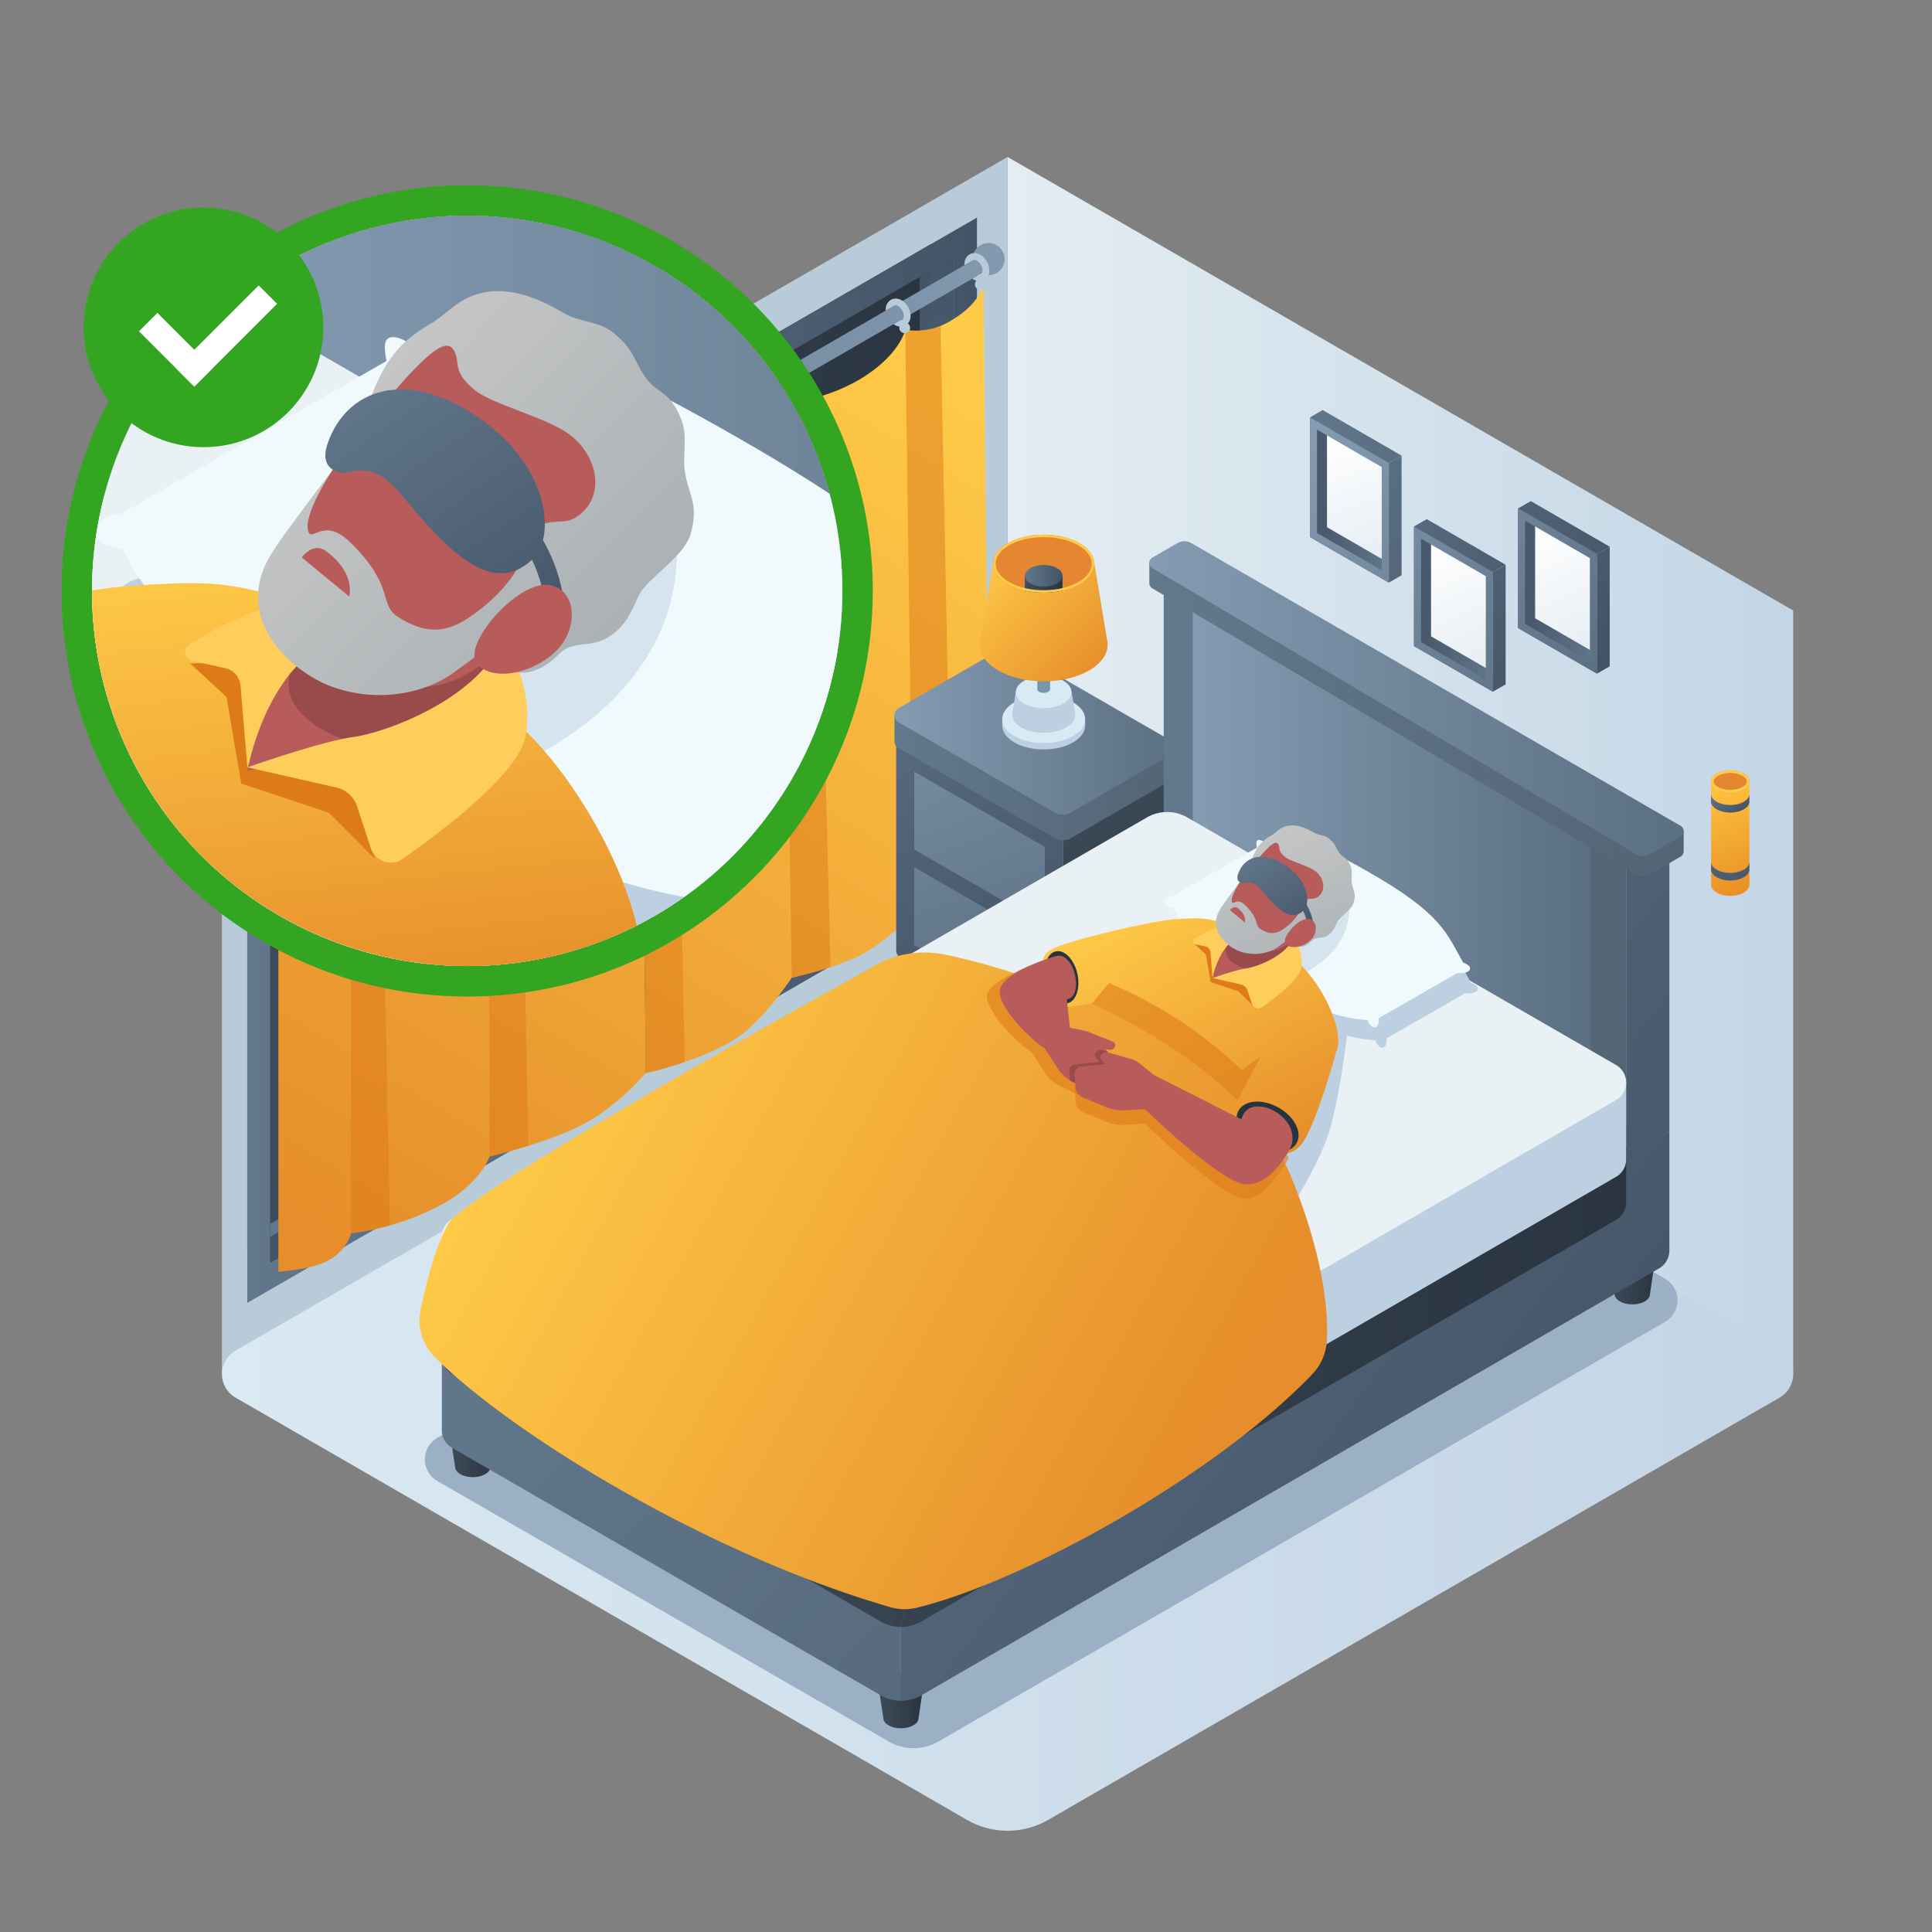 <svg id="Layer_1" data-name="Layer 1" xmlns="http://www.w3.org/2000/svg" xmlns:xlink="http://www.w3.org/1999/xlink" viewBox="0 0 1000 1000">
  <rect x="0" y="0" width="1000" height="1000" fill="#808080" stroke="none"/>
  <defs>
    <style>
      .cls-1 {
        fill: none;
      }

      .cls-2 {
        fill: url(#linear-gradient);
      }

      .cls-3 {
        fill: #b8cbd8;
      }

      .cls-4 {
        fill: url(#linear-gradient-2);
      }

      .cls-5 {
        fill: #9bb0c4;
      }

      .cls-111, .cls-6 {
        fill: #fff;
      }

      .cls-6 {
        opacity: 0.7;
      }

      .cls-7 {
        fill: url(#linear-gradient-3);
      }

      .cls-8 {
        fill: url(#linear-gradient-4);
      }

      .cls-9 {
        fill: url(#linear-gradient-5);
      }

      .cls-10 {
        fill: url(#linear-gradient-6);
      }

      .cls-11 {
        fill: url(#linear-gradient-7);
      }

      .cls-12 {
        fill: url(#linear-gradient-8);
      }

      .cls-13 {
        fill: url(#linear-gradient-9);
      }

      .cls-14 {
        fill: url(#linear-gradient-10);
      }

      .cls-15 {
        fill: url(#linear-gradient-11);
      }

      .cls-16 {
        fill: url(#linear-gradient-12);
      }

      .cls-17, .cls-55, .cls-61 {
        fill: #dd7b19;
      }

      .cls-17, .cls-53 {
        opacity: 0.5;
      }

      .cls-18 {
        fill: url(#linear-gradient-13);
      }

      .cls-19 {
        fill: url(#linear-gradient-14);
      }

      .cls-20 {
        fill: url(#linear-gradient-15);
      }

      .cls-21 {
        fill: url(#linear-gradient-16);
      }

      .cls-22 {
        fill: #2e3e59;
      }

      .cls-23 {
        fill: #4f4f4f;
      }

      .cls-24 {
        fill: url(#linear-gradient-17);
      }

      .cls-25 {
        fill: url(#linear-gradient-18);
      }

      .cls-26 {
        fill: url(#linear-gradient-19);
      }

      .cls-27 {
        fill: url(#linear-gradient-20);
      }

      .cls-28 {
        fill: url(#linear-gradient-21);
      }

      .cls-29 {
        fill: url(#linear-gradient-22);
      }

      .cls-30, .cls-53 {
        fill: #bcd0e2;
      }

      .cls-31 {
        fill: #d7ebf4;
      }

      .cls-32 {
        fill: #7995a8;
      }

      .cls-33 {
        fill: url(#linear-gradient-23);
      }

      .cls-34 {
        fill: #e58630;
      }

      .cls-35 {
        fill: url(#linear-gradient-24);
      }

      .cls-36 {
        fill: url(#linear-gradient-25);
      }

      .cls-37 {
        fill: #ffcb48;
      }

      .cls-38 {
        fill: #34a521;
      }

      .cls-39 {
        fill: #e2e2e2;
      }

      .cls-40 {
        clip-path: url(#clip-path);
      }

      .cls-41 {
        fill: url(#linear-gradient-26);
      }

      .cls-42 {
        fill: url(#linear-gradient-27);
      }

      .cls-43 {
        fill: url(#linear-gradient-28);
      }

      .cls-44 {
        fill: url(#linear-gradient-29);
      }

      .cls-45 {
        fill: url(#linear-gradient-30);
      }

      .cls-46 {
        fill: #541510;
        opacity: 0.3;
      }

      .cls-47 {
        fill: url(#linear-gradient-31);
      }

      .cls-48 {
        fill: #e9f1f4;
      }

      .cls-49 {
        fill: #606060;
      }

      .cls-50 {
        fill: url(#linear-gradient-32);
      }

      .cls-51 {
        fill: url(#linear-gradient-33);
      }

      .cls-52 {
        fill: #f0f9fc;
      }

      .cls-54 {
        fill: url(#linear-gradient-34);
      }

      .cls-56 {
        fill: #aaa;
      }

      .cls-57 {
        fill: #ffcd5c;
      }

      .cls-58 {
        fill: #b75c5a;
      }

      .cls-59 {
        fill: #994a4a;
      }

      .cls-60 {
        fill: url(#linear-gradient-35);
      }

      .cls-61 {
        opacity: 0.6;
      }

      .cls-62 {
        fill: url(#linear-gradient-36);
      }

      .cls-63 {
        fill: #27343d;
      }

      .cls-64 {
        fill: #c6716b;
      }

      .cls-65 {
        fill: url(#linear-gradient-37);
      }

      .cls-66 {
        fill: url(#linear-gradient-38);
      }

      .cls-67 {
        fill: url(#linear-gradient-39);
      }

      .cls-68 {
        fill: url(#linear-gradient-40);
      }

      .cls-69 {
        fill: url(#linear-gradient-41);
      }

      .cls-70 {
        fill: #ffbda3;
      }

      .cls-71 {
        fill: url(#linear-gradient-42);
      }

      .cls-72 {
        fill: url(#linear-gradient-43);
      }

      .cls-73 {
        fill: url(#linear-gradient-44);
      }

      .cls-74 {
        fill: url(#linear-gradient-45);
      }

      .cls-75 {
        fill: url(#linear-gradient-46);
      }

      .cls-76 {
        fill: url(#linear-gradient-47);
      }

      .cls-77 {
        fill: url(#linear-gradient-48);
      }

      .cls-78 {
        fill: url(#linear-gradient-49);
      }

      .cls-79 {
        fill: url(#linear-gradient-50);
      }

      .cls-80 {
        fill: url(#linear-gradient-51);
      }

      .cls-81 {
        fill: url(#linear-gradient-52);
      }

      .cls-82 {
        fill: url(#linear-gradient-53);
      }

      .cls-83 {
        fill: url(#linear-gradient-54);
      }

      .cls-84 {
        fill: url(#linear-gradient-55);
      }

      .cls-85 {
        fill: url(#linear-gradient-56);
      }

      .cls-86 {
        fill: url(#linear-gradient-57);
      }

      .cls-87 {
        fill: url(#linear-gradient-58);
      }

      .cls-88 {
        fill: url(#linear-gradient-59);
      }

      .cls-89 {
        fill: url(#linear-gradient-60);
      }

      .cls-90 {
        fill: url(#linear-gradient-61);
      }

      .cls-91 {
        fill: url(#linear-gradient-62);
      }

      .cls-92 {
        fill: url(#linear-gradient-63);
      }

      .cls-93 {
        fill: url(#linear-gradient-64);
      }

      .cls-94 {
        fill: url(#linear-gradient-65);
      }

      .cls-95 {
        fill: url(#linear-gradient-66);
      }

      .cls-96 {
        fill: url(#linear-gradient-67);
      }

      .cls-97 {
        fill: url(#linear-gradient-68);
      }

      .cls-98 {
        fill: url(#linear-gradient-69);
      }

      .cls-99 {
        fill: #bcbcbc;
      }

      .cls-100 {
        fill: url(#linear-gradient-70);
      }

      .cls-101 {
        fill: url(#linear-gradient-71);
      }

      .cls-102 {
        fill: url(#linear-gradient-72);
      }

      .cls-103 {
        fill: url(#linear-gradient-73);
      }

      .cls-104 {
        fill: url(#linear-gradient-74);
      }

      .cls-105 {
        fill: #ffbea4;
      }

      .cls-106 {
        fill: url(#linear-gradient-75);
      }

      .cls-107 {
        fill: url(#linear-gradient-76);
      }

      .cls-108 {
        fill: url(#linear-gradient-77);
      }

      .cls-109 {
        fill: url(#linear-gradient-78);
      }

      .cls-110 {
        fill: url(#linear-gradient-79);
      }
    </style>
    <linearGradient id="linear-gradient" x1="521.509" y1="396.228" x2="928.156" y2="396.228" gradientUnits="userSpaceOnUse">
      <stop offset="0" stop-color="#e4edf2"/>
      <stop offset="1" stop-color="#c3d6e6"/>
    </linearGradient>
    <linearGradient id="linear-gradient-2" x1="114.879" y1="711.22" x2="928.156" y2="711.22" gradientUnits="userSpaceOnUse">
      <stop offset="0" stop-color="#dae9f2"/>
      <stop offset="0.993" stop-color="#c4d5e6"/>
    </linearGradient>
    <linearGradient id="linear-gradient-3" x1="127.997" y1="390.079" x2="493.868" y2="390.079" gradientUnits="userSpaceOnUse">
      <stop offset="0" stop-color="#3e4c59"/>
      <stop offset="1" stop-color="#293440"/>
    </linearGradient>
    <linearGradient id="linear-gradient-4" x1="188.942" y1="640.246" x2="188.942" y2="280.782" gradientUnits="userSpaceOnUse">
      <stop offset="0" stop-color="#62778c"/>
      <stop offset="1" stop-color="#435466"/>
    </linearGradient>
    <linearGradient id="linear-gradient-5" x1="310.897" y1="569.844" x2="310.897" y2="210.363" xlink:href="#linear-gradient-4"/>
    <linearGradient id="linear-gradient-6" x1="432.887" y1="499.433" x2="432.887" y2="139.912" xlink:href="#linear-gradient-4"/>
    <linearGradient id="linear-gradient-7" x1="139.82" y1="393.489" x2="493.868" y2="393.489" gradientUnits="userSpaceOnUse">
      <stop offset="0" stop-color="#435466"/>
      <stop offset="1" stop-color="#62778c"/>
    </linearGradient>
    <linearGradient id="linear-gradient-8" x1="127.975" y1="393.488" x2="505.708" y2="393.488" xlink:href="#linear-gradient-4"/>
    <linearGradient id="linear-gradient-9" x1="243.993" y1="590.324" x2="243.993" y2="273.936" xlink:href="#linear-gradient-4"/>
    <linearGradient id="linear-gradient-10" x1="365.955" y1="519.913" x2="365.955" y2="203.517" xlink:href="#linear-gradient-4"/>
    <linearGradient id="linear-gradient-11" x1="487.933" y1="449.488" x2="487.933" y2="133.093" xlink:href="#linear-gradient-4"/>
    <linearGradient id="linear-gradient-12" x1="428.982" y1="146.551" x2="138.955" y2="619.423" gradientUnits="userSpaceOnUse">
      <stop offset="0" stop-color="#ffcb48"/>
      <stop offset="1" stop-color="#e68e2b"/>
    </linearGradient>
    <linearGradient id="linear-gradient-13" x1="514.46" y1="198.978" x2="224.432" y2="671.849" xlink:href="#linear-gradient-12"/>
    <linearGradient id="linear-gradient-14" x1="540.671" y1="111.295" x2="109.412" y2="450.817" gradientUnits="userSpaceOnUse">
      <stop offset="0" stop-color="#849bb2"/>
      <stop offset="1" stop-color="#5b6f82"/>
    </linearGradient>
    <linearGradient id="linear-gradient-15" x1="522.013" y1="87.595" x2="90.754" y2="427.117" xlink:href="#linear-gradient-14"/>
    <linearGradient id="linear-gradient-16" x1="502.556" y1="62.881" x2="71.297" y2="402.403" xlink:href="#linear-gradient-14"/>
    <linearGradient id="linear-gradient-17" x1="546.233" y1="417.483" x2="605.13" y2="516.466" xlink:href="#linear-gradient-3"/>
    <linearGradient id="linear-gradient-18" x1="424.486" y1="290.301" x2="548.103" y2="513.35" xlink:href="#linear-gradient-4"/>
    <linearGradient id="linear-gradient-19" x1="457.526" y1="308.281" x2="536.354" y2="516.698" xlink:href="#linear-gradient-14"/>
    <linearGradient id="linear-gradient-20" x1="441.151" y1="314.474" x2="519.979" y2="522.891" xlink:href="#linear-gradient-14"/>
    <linearGradient id="linear-gradient-21" x1="462.975" y1="402.596" x2="608.093" y2="402.596" gradientUnits="userSpaceOnUse">
      <stop offset="0" stop-color="#62788c"/>
      <stop offset="1" stop-color="#526575"/>
    </linearGradient>
    <linearGradient id="linear-gradient-22" x1="462.975" y1="378.597" x2="608.093" y2="378.597" xlink:href="#linear-gradient-14"/>
    <linearGradient id="linear-gradient-23" x1="507.414" y1="287.561" x2="570.79" y2="346.459" xlink:href="#linear-gradient-12"/>
    <linearGradient id="linear-gradient-24" x1="530.47" y1="302.409" x2="549.954" y2="302.409" xlink:href="#linear-gradient-3"/>
    <linearGradient id="linear-gradient-25" x1="530.47" y1="298.031" x2="549.954" y2="298.031" xlink:href="#linear-gradient-4"/>
    <clipPath id="clip-path">
      <path class="cls-1" d="M435.985,305.844A194.175,194.175,0,1,1,364.939,155.682,193.785,193.785,0,0,1,435.985,305.844Z"/>
    </clipPath>
    <linearGradient id="linear-gradient-26" x1="771.081" y1="884.967" x2="850.029" y2="884.967" xlink:href="#linear-gradient-3"/>
    <linearGradient id="linear-gradient-27" x1="-120.905" y1="-312.55" x2="1170.919" y2="678.129" xlink:href="#linear-gradient-4"/>
    <linearGradient id="linear-gradient-28" x1="48.605" y1="201.697" x2="800.586" y2="201.697" xlink:href="#linear-gradient-21"/>
    <linearGradient id="linear-gradient-29" x1="95.84" y1="218.257" x2="742.583" y2="218.257" xlink:href="#linear-gradient-14"/>
    <linearGradient id="linear-gradient-30" x1="-672.578" y1="406.819" x2="619.246" y2="1397.498" xlink:href="#linear-gradient-4"/>
    <linearGradient id="linear-gradient-31" x1="-1156.786" y1="1046.477" x2="857.541" y2="1046.477" xlink:href="#linear-gradient-3"/>
    <linearGradient id="linear-gradient-32" x1="25.184" y1="-21.267" x2="894.199" y2="-21.267" xlink:href="#linear-gradient-21"/>
    <linearGradient id="linear-gradient-33" x1="25.178" y1="-55.194" x2="894.199" y2="-55.194" xlink:href="#linear-gradient-14"/>
    <linearGradient id="linear-gradient-34" x1="-13.955" y1="297.605" x2="13.108" y2="542.711" xlink:href="#linear-gradient-12"/>
    <linearGradient id="linear-gradient-35" x1="-995.428" y1="530.882" x2="114.117" y2="1149.812" xlink:href="#linear-gradient-12"/>
    <linearGradient id="linear-gradient-36" x1="215.476" y1="272.272" x2="242.54" y2="517.378" xlink:href="#linear-gradient-12"/>
    <linearGradient id="linear-gradient-37" x1="-10.429" y1="297.215" x2="16.635" y2="542.322" xlink:href="#linear-gradient-12"/>
    <linearGradient id="linear-gradient-38" x1="200.22" y1="174.79" x2="346.262" y2="313.684" gradientUnits="userSpaceOnUse">
      <stop offset="0" stop-color="#c6c6c6"/>
      <stop offset="1" stop-color="#a9b0b3"/>
    </linearGradient>
    <linearGradient id="linear-gradient-39" x1="135.643" y1="242.691" x2="281.686" y2="381.584" xlink:href="#linear-gradient-38"/>
    <linearGradient id="linear-gradient-40" x1="-7728.78" y1="104.991" x2="-7637.599" y2="252.502" gradientTransform="translate(7904.303 -279.937) rotate(-2.742)" xlink:href="#linear-gradient-4"/>
    <linearGradient id="linear-gradient-41" x1="-7646.094" y1="92.355" x2="-7552.359" y2="243.997" gradientTransform="translate(7832.291 -276.487) rotate(-2.742)" xlink:href="#linear-gradient-4"/>
    <linearGradient id="linear-gradient-42" x1="884.477" y1="403.415" x2="909.261" y2="466.269" gradientUnits="userSpaceOnUse">
      <stop offset="0.008" stop-color="#ffc63f"/>
      <stop offset="1" stop-color="#e68a23"/>
    </linearGradient>
    <linearGradient id="linear-gradient-43" x1="891.685" y1="407.351" x2="900.142" y2="420.577" xlink:href="#linear-gradient-4"/>
    <linearGradient id="linear-gradient-44" x1="875.311" y1="416.904" x2="905.096" y2="463.484" xlink:href="#linear-gradient-4"/>
    <linearGradient id="linear-gradient-45" x1="678.019" y1="258.808" x2="718.848" y2="258.808" xlink:href="#linear-gradient-7"/>
    <linearGradient id="linear-gradient-46" x1="690.787" y1="224.971" x2="715.373" y2="292.063" gradientUnits="userSpaceOnUse">
      <stop offset="0" stop-color="#fff"/>
      <stop offset="0.989" stop-color="#e6edf2"/>
    </linearGradient>
    <linearGradient id="linear-gradient-47" x1="669.743" y1="232.625" x2="815.179" y2="365.351" xlink:href="#linear-gradient-14"/>
    <linearGradient id="linear-gradient-48" x1="670.051" y1="221.931" x2="811.458" y2="348.892" xlink:href="#linear-gradient-4"/>
    <linearGradient id="linear-gradient-49" x1="682.198" y1="208.402" x2="823.605" y2="335.363" xlink:href="#linear-gradient-4"/>
    <linearGradient id="linear-gradient-50" x1="731.882" y1="315.272" x2="772.711" y2="315.272" xlink:href="#linear-gradient-7"/>
    <linearGradient id="linear-gradient-51" x1="741.585" y1="280.455" x2="771.841" y2="348.254" xlink:href="#linear-gradient-46"/>
    <linearGradient id="linear-gradient-52" x1="666.104" y1="236.612" x2="811.54" y2="369.338" xlink:href="#linear-gradient-14"/>
    <linearGradient id="linear-gradient-53" x1="666.022" y1="226.417" x2="807.43" y2="353.379" xlink:href="#linear-gradient-4"/>
    <linearGradient id="linear-gradient-54" x1="678.169" y1="212.888" x2="819.577" y2="339.85" xlink:href="#linear-gradient-4"/>
    <linearGradient id="linear-gradient-55" x1="785.745" y1="305.926" x2="826.574" y2="305.926" xlink:href="#linear-gradient-7"/>
    <linearGradient id="linear-gradient-56" x1="795.448" y1="271.109" x2="825.704" y2="338.908" xlink:href="#linear-gradient-46"/>
    <linearGradient id="linear-gradient-57" x1="695.233" y1="204.694" x2="840.669" y2="337.419" xlink:href="#linear-gradient-14"/>
    <linearGradient id="linear-gradient-58" x1="694.709" y1="194.467" x2="836.117" y2="321.428" xlink:href="#linear-gradient-4"/>
    <linearGradient id="linear-gradient-59" x1="706.856" y1="180.938" x2="848.263" y2="307.899" xlink:href="#linear-gradient-4"/>
    <linearGradient id="linear-gradient-60" x1="832.29" y1="660.913" x2="857.418" y2="660.913" xlink:href="#linear-gradient-3"/>
    <linearGradient id="linear-gradient-61" x1="232.095" y1="750.337" x2="257.222" y2="750.337" xlink:href="#linear-gradient-3"/>
    <linearGradient id="linear-gradient-62" x1="453.731" y1="880.323" x2="478.859" y2="880.323" xlink:href="#linear-gradient-3"/>
    <linearGradient id="linear-gradient-63" x1="548.389" y1="279.768" x2="959.55" y2="595.081" xlink:href="#linear-gradient-4"/>
    <linearGradient id="linear-gradient-64" x1="602.341" y1="443.442" x2="841.681" y2="443.442" xlink:href="#linear-gradient-21"/>
    <linearGradient id="linear-gradient-65" x1="617.375" y1="448.713" x2="823.22" y2="448.713" xlink:href="#linear-gradient-14"/>
    <linearGradient id="linear-gradient-66" x1="372.803" y1="508.728" x2="783.964" y2="824.041" xlink:href="#linear-gradient-4"/>
    <linearGradient id="linear-gradient-67" x1="242.559" y1="640.814" x2="598.182" y2="961.502" xlink:href="#linear-gradient-21"/>
    <linearGradient id="linear-gradient-68" x1="218.69" y1="712.318" x2="859.809" y2="712.318" xlink:href="#linear-gradient-3"/>
    <linearGradient id="linear-gradient-69" x1="218.69" y1="725.918" x2="859.809" y2="725.918" xlink:href="#linear-gradient-3"/>
    <linearGradient id="linear-gradient-70" x1="594.886" y1="372.477" x2="871.476" y2="372.477" xlink:href="#linear-gradient-21"/>
    <linearGradient id="linear-gradient-71" x1="594.885" y1="361.679" x2="871.476" y2="361.679" xlink:href="#linear-gradient-14"/>
    <linearGradient id="linear-gradient-72" x1="555.949" y1="480.903" x2="630.095" y2="618.956" xlink:href="#linear-gradient-12"/>
    <linearGradient id="linear-gradient-73" x1="270.047" y1="548.215" x2="623.192" y2="745.208" xlink:href="#linear-gradient-12"/>
    <linearGradient id="linear-gradient-74" x1="609.321" y1="453.153" x2="680.81" y2="586.259" xlink:href="#linear-gradient-12"/>
    <linearGradient id="linear-gradient-75" x1="575.268" y1="471.442" x2="646.757" y2="604.549" xlink:href="#linear-gradient-12"/>
    <linearGradient id="linear-gradient-76" x1="664.424" y1="426.557" x2="695.063" y2="504.855" xlink:href="#linear-gradient-38"/>
    <linearGradient id="linear-gradient-77" x1="636.588" y1="437.449" x2="667.227" y2="515.747" xlink:href="#linear-gradient-38"/>
    <linearGradient id="linear-gradient-78" x1="-7283.344" y1="373.109" x2="-7254.323" y2="420.059" gradientTransform="translate(7904.303 -279.937) rotate(-2.742)" xlink:href="#linear-gradient-4"/>
    <linearGradient id="linear-gradient-79" x1="-7207.878" y1="369.088" x2="-7178.044" y2="417.352" gradientTransform="translate(7832.291 -276.487) rotate(-2.742)" xlink:href="#linear-gradient-4"/>
  </defs>
  <g>
    <g>
      <polygon class="cls-2" points="521.509 81.236 928.156 316.004 928.156 711.22 521.509 476.43 521.509 81.236"/>
      <polygon class="cls-3" points="521.525 81.236 114.879 316.004 114.879 711.22 521.525 476.43 521.525 81.236"/>
    </g>
    <path class="cls-4" d="M121.896,723.386l378.581,218.564a42.101,42.101,0,0,0,42.101-.001l378.561-218.567a14.034,14.034,0,0,0,0-24.307L542.561,480.491a42.101,42.101,0,0,0-42.104.001l-378.562,218.587A14.034,14.034,0,0,0,121.896,723.386Z"/>
    <path class="cls-5" d="M226.381,766.568,459.936,901.383a25.843,25.843,0,0,0,25.846-.002l376.022-217.163a12.922,12.922,0,0,0-.001-22.38L628.331,527.042a25.843,25.843,0,0,0-25.845-.001l-376.106,217.145A12.922,12.922,0,0,0,226.381,766.568Z"/>
  </g>
  <g>
    <g>
      <g>
        <g>
          <path class="cls-6" d="M127.975,674.405,502.154,458.383a7.108,7.108,0,0,0,3.554-6.156V112.571L127.975,330.666Z"/>
          <path class="cls-7" d="M493.868,449.486,139.82,653.893l-11.822-6.823V330.685L482.045,126.266l11.822,6.823Z"/>
          <polygon class="cls-8" points="238.064 280.782 238.064 583.528 139.82 640.246 139.821 633.398 232.141 580.112 232.141 284.202 238.064 280.782"/>
          <polygon class="cls-9" points="360.027 210.363 360.008 513.124 261.767 569.844 261.767 562.996 354.085 509.712 354.085 213.774 360.027 210.363"/>
          <polygon class="cls-10" points="482.045 139.912 482.005 442.698 383.73 499.433 383.73 492.586 476.047 439.302 476.047 143.375 482.045 139.912"/>
          <polygon class="cls-11" points="493.868 133.09 493.862 449.492 139.821 653.888 139.82 640.246 482.045 442.675 482.045 139.912 493.868 133.09"/>
          <path class="cls-12" d="M127.975,330.666v343.739L502.154,458.383a7.108,7.108,0,0,0,3.554-6.156V112.571ZM371.883,203.517V519.913l-110.116,63.573v-316.389Zm-232.063,133.988,110.1-63.57V590.324L139.821,653.888Zm354.041,111.986-110.132,63.582V196.678l110.132-63.588Z"/>
        </g>
        <polygon class="cls-13" points="249.921 590.324 238.064 583.528 238.064 280.782 249.921 273.936 249.921 590.324"/>
        <polygon class="cls-14" points="371.883 519.913 360.027 513.117 360.027 210.363 371.883 203.517 371.883 519.913"/>
      </g>
      <polygon class="cls-15" points="493.862 449.488 482.005 442.698 482.045 139.912 493.862 133.093 493.862 449.488"/>
    </g>
    <g>
      <path class="cls-16" d="M331.331,249.513l2.94,305.792s-13.496,16.334-31.561,26.15-49.342,17.194-49.342,17.194-4.554,14.569-27.246,26.139a136.775,136.775,0,0,1-44.439,13.573s-1.851,8.736-11.921,14.121c-8.35,4.438-20.1,5.09-25.679,5.844V356.728s10.757,2.012,25.268-5.598,12.331-14.109,12.331-14.109,27.145-3.187,43.431-12.765,27.713-28.497,27.713-28.497a158.188,158.188,0,0,0,43.613-12.821C318.05,272.713,326.121,254.408,331.331,249.513Z"/>
      <path class="cls-17" d="M195.831,334.553c-8.099,1.757-14.148,2.468-14.148,2.468a4.666,4.666,0,0,1,0,2.066V638.362a122.988,122.988,0,0,0,20.095-4.107Z"/>
      <path class="cls-17" d="M253.482,598.622c.068-.016.164-.039.292-.07l.01-.002c.124-.03.28-.068.457-.111l.11-.027c.167-.041.349-.086.555-.137l.119-.03c.224-.056.466-.117.731-.184l.088-.022q.425-.108.914-.233l.092-.024c.317-.081.655-.169,1.009-.261l.185-.048q.539-.141,1.131-.298l.13-.034q.65-.173,1.356-.363l.031-.008c3.474-.938,7.928-2.199,12.789-3.72L267.486,292.954a139.274,139.274,0,0,1-14.66,2.806h-0l.541,302.89.102-.024Z"/>
      <path class="cls-18" d="M508.994,147.984l2.954,301.504c0,3.759-5.001,9.47-15.527,14.845a84.12,84.12,0,0,1-23.69,7.796s-10.573,12.807-25.466,21.204c-13.399,7.556-37.461,12.736-37.461,12.736s-15.483,23.527-30.609,32.604-39.346,15.877-44.925,16.632l-2.94-305.792s27.736-3.787,42.966-12.67c15.359-8.958,31.029-27.835,31.029-27.835s21.916-1.502,41.268-13.632,21.946-24.662,21.946-24.662a34.031,34.031,0,0,0,22.698-4.19C502.991,159.806,506.779,153.387,508.994,147.984Z"/>
      <path class="cls-17" d="M348.271,246.232c-9.385,2.248-16.94,3.282-16.94,3.282l2.94,305.792c2.921-.395,10.953-2.449,20.112-5.617Z"/>
      <path class="cls-17" d="M422.281,205.817a95.395,95.395,0,0,1-16.955,3.192l4.479,297.061s9.621-2.073,20.083-5.506Z"/>
      <path class="cls-17" d="M486.825,168.737a36.123,36.123,0,0,1-18.284,1.977L472.731,472.129a84.269,84.269,0,0,0,20.102-6.094Z"/>
    </g>
    <g>
      <g>
        <circle class="cls-19" cx="511.686" cy="134.115" r="8.309"/>
        <path class="cls-20" d="M510.65,139.986,145.016,351.13l-4.048-7.012L506.616,132.967l.002.003a2.039,2.039,0,0,1,2.012.214,6.329,6.329,0,0,1,2.872,4.954A1.986,1.986,0,0,1,510.65,139.986Z"/>
        <path class="cls-3" d="M512.046,139.184a9.877,9.877,0,0,0-1.298-3.859,9.537,9.537,0,0,0-2.807-3.123,6.336,6.336,0,0,0-3.579-1.193,5.139,5.139,0,0,0-2.509.649,5.674,5.674,0,0,0-2.596,5.561l4.35-2.509a1.385,1.385,0,0,1,.755-.193c1.087,0,2.438.982,3.35,2.561.965,1.666,1.105,3.438.439,4.35a1.384,1.384,0,0,1-.439.403,1.214,1.214,0,0,1-.544.158l-3.877,2.245a6.193,6.193,0,0,0,3.666,1.298,4.922,4.922,0,0,0,2.508-.667,5.464,5.464,0,0,0,2.614-4.929C512.081,139.693,512.064,139.43,512.046,139.184Z"/>
        <path class="cls-3" d="M471.281,162.732a9.877,9.877,0,0,0-1.298-3.859,9.537,9.537,0,0,0-2.807-3.123,6.336,6.336,0,0,0-3.579-1.193,5.139,5.139,0,0,0-2.509.649,5.674,5.674,0,0,0-2.596,5.561l4.35-2.509a1.385,1.385,0,0,1,.755-.193c1.087,0,2.438.982,3.35,2.561.965,1.666,1.105,3.438.439,4.35a1.384,1.384,0,0,1-.439.403,1.214,1.214,0,0,1-.544.158l-3.877,2.245a6.193,6.193,0,0,0,3.666,1.298,4.922,4.922,0,0,0,2.508-.667,5.464,5.464,0,0,0,2.614-4.929C471.316,163.241,471.298,162.978,471.281,162.732Z"/>
      </g>
      <circle class="cls-3" cx="507.416" cy="147.172" r="2.799"/>
      <circle class="cls-3" cx="468.269" cy="169.65" r="2.799"/>
      <path class="cls-3" d="M409.116,198.614a9.878,9.878,0,0,0-1.298-3.859,9.537,9.537,0,0,0-2.807-3.123,6.336,6.336,0,0,0-3.579-1.193,5.14,5.14,0,0,0-2.509.649,5.674,5.674,0,0,0-2.596,5.561l4.35-2.509a1.385,1.385,0,0,1,.755-.193c1.087,0,2.438.982,3.35,2.561.965,1.666,1.105,3.438.439,4.35a1.384,1.384,0,0,1-.439.403,1.214,1.214,0,0,1-.544.158l-3.877,2.245a6.193,6.193,0,0,0,3.666,1.298,4.922,4.922,0,0,0,2.508-.667,5.464,5.464,0,0,0,2.614-4.929C409.151,199.123,409.133,198.86,409.116,198.614Z"/>
      <circle class="cls-3" cx="405.528" cy="206.674" r="2.799"/>
      <path class="cls-3" d="M338.087,239.635a9.877,9.877,0,0,0-1.298-3.859,9.537,9.537,0,0,0-2.807-3.123,6.336,6.336,0,0,0-3.579-1.193,5.139,5.139,0,0,0-2.509.649,5.674,5.674,0,0,0-2.596,5.561l4.35-2.509a1.385,1.385,0,0,1,.755-.193c1.087,0,2.438.982,3.35,2.561.965,1.666,1.105,3.438.439,4.35a1.384,1.384,0,0,1-.439.403,1.214,1.214,0,0,1-.544.158l-3.877,2.245a6.193,6.193,0,0,0,3.666,1.298,4.922,4.922,0,0,0,2.508-.667,5.464,5.464,0,0,0,2.614-4.929C338.122,240.144,338.105,239.881,338.087,239.635Z"/>
      <circle class="cls-3" cx="333.491" cy="247.861" r="2.799"/>
      <path class="cls-3" d="M332.136,243.057a9.877,9.877,0,0,0-1.298-3.859,9.537,9.537,0,0,0-2.807-3.123,6.336,6.336,0,0,0-3.579-1.193,5.139,5.139,0,0,0-2.509.649,5.674,5.674,0,0,0-2.596,5.561l4.35-2.509a1.385,1.385,0,0,1,.755-.193c1.087,0,2.438.982,3.35,2.561.965,1.666,1.105,3.438.439,4.35a1.384,1.384,0,0,1-.439.403,1.214,1.214,0,0,1-.544.158l-3.877,2.245a6.193,6.193,0,0,0,3.666,1.298,4.922,4.922,0,0,0,2.508-.667,5.464,5.464,0,0,0,2.614-4.929C332.171,243.566,332.153,243.303,332.136,243.057Z"/>
      <circle class="cls-3" cx="330.006" cy="249.941" r="2.799"/>
      <path class="cls-3" d="M256.959,286.485a9.877,9.877,0,0,0-1.298-3.859,9.537,9.537,0,0,0-2.807-3.123,6.336,6.336,0,0,0-3.579-1.193,5.14,5.14,0,0,0-2.509.649,5.674,5.674,0,0,0-2.596,5.561l4.35-2.509a1.385,1.385,0,0,1,.755-.193c1.087,0,2.438.982,3.35,2.561.965,1.666,1.105,3.438.439,4.35a1.384,1.384,0,0,1-.439.403,1.214,1.214,0,0,1-.544.158l-3.877,2.245a6.193,6.193,0,0,0,3.666,1.298,4.922,4.922,0,0,0,2.508-.667,5.464,5.464,0,0,0,2.614-4.929C256.994,286.994,256.977,286.731,256.959,286.485Z"/>
      <circle class="cls-3" cx="253.371" cy="294.544" r="2.799"/>
      <path class="cls-3" d="M185.37,327.875a9.877,9.877,0,0,0-1.298-3.859,9.537,9.537,0,0,0-2.807-3.123,6.336,6.336,0,0,0-3.579-1.193,5.139,5.139,0,0,0-2.509.649,5.674,5.674,0,0,0-2.596,5.561l4.35-2.509a1.385,1.385,0,0,1,.755-.193c1.087,0,2.438.982,3.35,2.561.965,1.666,1.105,3.438.439,4.35a1.385,1.385,0,0,1-.439.403,1.214,1.214,0,0,1-.544.158l-3.877,2.245a6.193,6.193,0,0,0,3.666,1.298,4.922,4.922,0,0,0,2.508-.667,5.464,5.464,0,0,0,2.614-4.929C185.405,328.384,185.387,328.121,185.37,327.875Z"/>
      <circle class="cls-3" cx="181.782" cy="335.935" r="2.799"/>
      <path class="cls-3" d="M149.475,348.531a9.878,9.878,0,0,0-1.298-3.859,9.537,9.537,0,0,0-2.807-3.123,6.336,6.336,0,0,0-3.579-1.193,5.139,5.139,0,0,0-2.509.649,5.674,5.674,0,0,0-2.596,5.561l4.35-2.509a1.385,1.385,0,0,1,.755-.193c1.087,0,2.438.982,3.35,2.561.965,1.666,1.105,3.438.439,4.35a1.384,1.384,0,0,1-.439.403,1.214,1.214,0,0,1-.544.158l-3.877,2.245a6.193,6.193,0,0,0,3.666,1.298,4.922,4.922,0,0,0,2.508-.667,5.464,5.464,0,0,0,2.614-4.929C149.511,349.04,149.493,348.777,149.475,348.531Z"/>
      <circle class="cls-3" cx="145.887" cy="356.59" r="2.799"/>
    </g>
    <circle class="cls-21" cx="138.013" cy="349.879" r="8.309"/>
  </g>
  <g>
    <g>
      <path class="cls-22" d="M541.213,529.417l2.279,16.95c0,2.092,2.951,3.788,6.592,3.788s6.592-1.696,6.592-3.788l2.288-16.95Z"/>
      <path class="cls-23" d="M587.589,502.669l2.279,16.95c0,2.092,2.951,3.788,6.592,3.788s6.592-1.696,6.592-3.788l2.288-16.95Z"/>
      <path class="cls-22" d="M466.414,485.922l2.279,16.95c0,2.092,2.951,3.788,6.592,3.788s6.592-1.696,6.592-3.788l2.288-16.95Z"/>
      <path class="cls-24" d="M607.189,401.018V508.747a4.149,4.149,0,0,1-2.072,3.608l-50.869,29.411a8.298,8.298,0,0,1-4.161,1.105V385.214Z"/>
      <path class="cls-25" d="M550.088,385.214V542.871a8.299,8.299,0,0,1-4.161-1.105l-79.966-46.158A4.13,4.13,0,0,1,463.873,492V384.271Z"/>
      <polygon class="cls-26" points="473.2 399.36 473.2 439.712 540.761 478.712 540.761 438.36 473.2 399.36"/>
      <polygon class="cls-27" points="473.2 448.84 473.2 489.207 540.761 528.207 540.761 487.839 473.2 448.84"/>
      <path class="cls-28" d="M462.975,370.223v13.335a4.162,4.162,0,0,0,2.099,3.637l80.812,46.645a8.403,8.403,0,0,0,8.411,0l51.698-29.898a4.162,4.162,0,0,0,2.099-3.637v-13.335Z"/>
      <path class="cls-29" d="M605.994,383.333l-80.812-46.645a8.403,8.403,0,0,0-8.411,0L465.074,366.586a4.201,4.201,0,0,0,0,7.274l80.812,46.645a8.403,8.403,0,0,0,8.411,0l51.698-29.898A4.201,4.201,0,0,0,605.994,383.333Z"/>
    </g>
    <g>
      <g>
        <g>
          <path class="cls-30" d="M561.079,372.685c-2.236-5.456-10.719-9.522-20.868-9.522s-18.631,4.065-20.868,9.522h-.595v2.851c0,6.833,9.609,12.372,21.463,12.372s21.463-5.539,21.463-12.372V372.685Z"/>
          <ellipse class="cls-31" cx="540.212" cy="372.265" rx="21.463" ry="12.372"/>
          <path class="cls-30" d="M556.459,369.089h.012l-.025-.15-.004-.024-1.818-10.868h-28.824l-1.806,10.822c-.008.042-.014.085-.021.128l-.015.093h.007a5.514,5.514,0,0,0-.07.799c0,5.195,7.306,9.405,16.317,9.405s16.317-4.211,16.317-9.405A5.513,5.513,0,0,0,556.459,369.089Z"/>
          <ellipse class="cls-31" cx="540.212" cy="358.257" rx="14.412" ry="8.308"/>
        </g>
        <path class="cls-32" d="M536.905,334.962v21.763c0,1.053,1.481,1.906,3.307,1.906s3.307-.853,3.307-1.906V334.962Z"/>
      </g>
      <g>
        <path class="cls-33" d="M573.231,332.221h.002l-.005-.027a11.403,11.403,0,0,0-.306-1.561L566.255,290.478H514.163l-6.667,40.177a11.397,11.397,0,0,0-.294,1.501l-.013.065h.004a11.142,11.142,0,0,0-.098,1.396c0,10.512,14.827,19.033,33.117,19.033,18.29,0,33.117-8.521,33.117-19.033A11.112,11.112,0,0,0,573.231,332.221Z"/>
        <ellipse class="cls-34" cx="540.212" cy="291.762" rx="26.144" ry="15.025"/>
        <path class="cls-35" d="M530.47,305.697a44.103,44.103,0,0,0,19.484,0v-7.666H530.47Z"/>
        <ellipse class="cls-36" cx="540.212" cy="298.031" rx="9.742" ry="5.616"/>
        <path class="cls-37" d="M540.212,278.025c13.705,0,24.855,6.162,24.855,13.736s-11.15,13.737-24.855,13.737-24.855-6.162-24.855-13.737,11.15-13.736,24.855-13.736m0-1.289c-14.439,0-26.144,6.727-26.144,15.025,0,8.298,11.705,15.025,26.144,15.025s26.144-6.727,26.144-15.025c0-8.298-11.705-15.025-26.144-15.025Z"/>
      </g>
    </g>
  </g>
  <g>
    <path class="cls-38" d="M241.792,113.44a191.749,191.749,0,1,1-74.887,15.113,191.184,191.184,0,0,1,74.887-15.113m0-17.542c-115.951,0-209.947,93.997-209.947,209.948S125.841,515.793,241.792,515.793c115.951,0,209.948-93.997,209.948-209.948S357.743,95.898,241.792,95.898Z"/>
    <circle class="cls-39" cx="241.792" cy="305.846" r="194.193"/>
    <path class="cls-39" d="M435.985,305.844A194.175,194.175,0,1,1,364.939,155.682,193.785,193.785,0,0,1,435.985,305.844Z"/>
  </g>
  <g class="cls-40">
    <g>
      <g>
        <g>
          <path class="cls-41" d="M771.081,840.222l10.876,72.758c0,9.241,12.85,16.732,28.701,16.732s28.701-7.491,28.701-16.732l10.67-72.758Z"/>
          <polygon class="cls-42" points="870.926 648.261 870.926 163.289 800.586 204.031 800.586 678.907 870.926 648.261"/>
          <g>
            <polygon class="cls-43" points="48.605 -240.479 48.605 253.564 800.586 643.874 800.586 204.031 48.605 -240.479"/>
            <polygon class="cls-44" points="95.84 -212.419 95.84 428.118 742.583 648.933 742.583 169.884 95.84 -212.419"/>
            <path class="cls-45" d="M870.926,648.261l-.009,192.53c0,11.523-4.791,23.469-16.366,30.177l-1200.244,694.551a65.874,65.874,0,0,1-33.145,8.812V1089.206Z"/>
            <g>
              <path class="cls-46" d="M800.586,589.635V713.434l-.033-.033a32.54,32.54,0,0,1-16.342,29.889l-1129.913,653.16a65.543,65.543,0,0,1-33.145,8.812l173.061-730.168Z"/>
              <path class="cls-47" d="M800.586,638.663V762.462l-.033-.033a32.54,32.54,0,0,1-16.342,29.889l-1129.913,653.16a65.543,65.543,0,0,1-33.145,8.812l173.061-730.168Z"/>
              <path class="cls-30" d="M800.586,568.623V692.422l-.033-.033a32.54,32.54,0,0,1-16.342,29.889l-1129.913,653.16a65.543,65.543,0,0,1-33.145,8.812l.319-160.763Z"/>
              <path class="cls-48" d="M-1108.891,847.867l697.416,402.635a65.763,65.763,0,0,0,65.77-.005L784.206,597.336c21.917-12.658,21.916-44.293-.002-56.949L87,137.801a65.763,65.763,0,0,0-65.766-.002L-1108.892,790.914C-1130.813,803.57-1130.813,835.211-1108.891,847.867Z"/>
              <path class="cls-30" d="M347.618,484.415s-9.379,85.834-26.205,151.613-75.37,151.082-75.37,151.082L164.185,620.192,271.37,448.317Z"/>
            </g>
            <polygon class="cls-49" points="110.376 -276.19 870.926 163.289 800.586 204.031 48.605 -240.479 110.376 -276.19"/>
            <path class="cls-50" d="M894.199,160.016,25.184-276.318v32.875l.008-.003a9.763,9.763,0,0,0,4.831,8.642L818.092,231.038a19.729,19.729,0,0,0,19.928.088l51.259-29.69a9.732,9.732,0,0,0,4.85-9.102l.07.038Z"/>
            <path class="cls-51" d="M93.761-308.203,889.27,151.478a9.864,9.864,0,0,1,.009,17.077l-51.259,29.69a19.729,19.729,0,0,1-19.928-.088L30.023-267.686a9.864,9.864,0,0,1,.082-17.032l40.619-23.483A23.017,23.017,0,0,1,93.761-308.203Z"/>
          </g>
        </g>
        <path class="cls-30" d="M75.625,298.744c.701-.757,137.079-78.977,137.079-78.977-.71-4.735-1.838-10.337,1.208-11.921,3.458-1.797,10.535,1.689,14.254,6.018,47.314-9.99,69.067-9.819,163.186,43.692,121.98,69.351,129.386,100.401,156.692,148.838,8.49,4.032,13.016,6.757,11.076,11.838-1.796,4.703-13.614,7.136-19.587,5.059l-128.699,73.899c1.226,5.439-.847,12.72-4.272,14.434-4.502,2.253-10.94-2.417-13.819-11.478l-.003-.007c-56.107-2.325-132.504-36.487-183.216-68.466-42.143-26.576-113.881-69.293-133.203-114.868-7.448-.017-14.709-3.74-14.991-8.454C61.043,303.555,68.042,299.546,75.625,298.744Z"/>
        <path class="cls-52" d="M62.909,265.869c.701-.757,137.079-78.977,137.079-78.977-.71-4.735-1.838-10.337,1.208-11.921,3.458-1.797,10.535,1.689,14.254,6.018,47.314-9.99,69.067-9.819,163.186,43.692,121.98,69.351,129.386,100.401,156.692,148.838,8.49,4.032,13.016,6.757,11.076,11.838-1.796,4.703-13.614,7.136-19.587,5.059l-128.699,73.899c1.226,5.439-.847,12.72-4.272,14.434-4.502,2.253-10.94-2.417-13.819-11.478l-.003-.007c-56.107-2.325-132.504-36.487-183.216-68.466C154.665,372.222,82.927,329.505,63.605,283.93c-7.448-.017-14.709-3.74-14.991-8.454C48.327,270.68,55.327,266.672,62.909,265.869Z"/>
        <path class="cls-53" d="M278.753,390.259c39.057-20.921,73.198-57.185,71.561-108.011L269.069,293.372l-16.643,86.024Z"/>
        <path class="cls-54" d="M259.014,367.415C192.347,320.62,100.166,263.834,15.224,347.11L-76.3,445.423-276.306,512.426c-116.79,72.029,107.528,193.531,211.674,190.126l138.177-79.953,256.479-106.69C343.196,479.31,298.805,395.344,259.014,367.415Z"/>
        <polygon class="cls-55" points="98.449 343.418 117.247 360.75 124.868 405.538 170.191 420.646 193.755 444.209 193.755 402.731 134.627 342.433 98.449 343.418"/>
        <path class="cls-56" d="M231.674,508.182l-55.996,40.356C111.984,489.011,47.984,445.005-40.307,407.026l-31.175,32.248L-265.283,506.664c-127.813,77.791,96.505,199.291,200.652,195.886l138.177-79.953,108.481-32.447,21.277,9.056Z"/>
        <g>
          <path class="cls-57" d="M128.054,397.158l-3.592-42.595a10.149,10.149,0,0,0-8.082-8.787l-16.333-3.539c-4.388-.951-5.739-6.385-2.14-8.616,25.349-15.721,55.779-28.675,81.007-20.341l32.974,8.911-55.899,24.06Z"/>
          <path class="cls-58" d="M128.054,398.953l46.362-8.483s86.175,16.461,89.781-3.933c3.554-20.105-17.236-45.664-52.461-56.156C143.296,309.997,128.054,398.953,128.054,398.953Z"/>
          <path class="cls-59" d="M149.963,348.947c-9.345,37.971,88.252,52.73,93.906,31.692l28.397-81.414-68.424-8.425Z"/>
          <path class="cls-57" d="M128.054,397.158,173.873,407.559a14.932,14.932,0,0,1,10.904,9.684l7.178,21.876c2.175,6.628,10.552,9.559,16.156,5.635,20.081-14.06,59.365-43.638,63.618-62.603,5.74-25.602-10.875-52.159-10.875-52.159-13.54,32.395-62.207,49.426-78.056,51.494S128.054,397.158,128.054,397.158Z"/>
        </g>
        <path class="cls-60" d="M-440.66,389.778l15.634-9.199A166.637,166.637,0,0,1-306.274,361.008c216.56,45.5,489.602,182.525,562.912,363.113,53.641,132.137,59.445,219.968,57.239,264.254a85.889,85.889,0,0,1-24.013,55.212c-159.907,166.54-469.844,337.165-642.58,379.356a83.886,83.886,0,0,1-43.276-.858c-295.503-85.734-611.458-278.586-740.227-405.836a85.433,85.433,0,0,1-23.547-78.422c8.899-42.245,24.577-104.828,45.097-139.319C-1081.754,743.18-440.66,389.778-440.66,389.778Z"/>
        <path class="cls-61" d="M-82.735,616.907l37.798,15.61c7.198,2.972,17.46,5.558,25.313,5.394l37.366-2.302c37.35,35.608,129.124,119.863,163.767,122.338,23.826,1.702,50.74-33.376,70.4-65.866-13.527-30.823-33.247-60.248-57.66-88.007a37.772,37.772,0,0,0-4.097,8.634l-15.556,39.396L32.277,580.059,13.333,564.518A48.166,48.166,0,0,0-7.558,553.309l-35.063-10.059a9.445,9.445,0,0,0-11.277,6.287c-1.399,4.368,4.054,10.63,8.115,12.764l-38.198,4.113a11.639,11.639,0,0,0-12.247,12.339l1.302,21.094A19.776,19.776,0,0,0-82.735,616.907Z"/>
        <path class="cls-62" d="M331.05,512.185S299.474,628.728,275.548,665.27C238.657,721.612,142.913,645.493,166.129,602.609l52.182-99C248.538,448.317,342.394,457.413,331.05,512.185Z"/>
        <ellipse class="cls-63" cx="217.481" cy="640.896" rx="35.952" ry="54.095" transform="translate(-448.114 518.306) rotate(-60.82)"/>
        <path class="cls-64" d="M255.902,672.451s-30.431,65.087-74.392,61.947S1.574,596.414,1.574,596.414l24.394-43.097,148.629,75.239,2.627-5.997C193.256,585.733,272.06,623.581,255.902,672.451Z"/>
        <path class="cls-65" d="M137.535,307.091c-23.231-6.004-34.695-6.263-71.395-3.758s-168.805,33.343-198.354,48.057c-47.656,23.73,25.051,94.943,25.051,94.943l39.907-6.301C13.626,332.484,93.557,305.809,137.535,307.091Z"/>
        <path class="cls-64" d="M13.333,540.97A48.167,48.167,0,0,0-7.558,529.76l-35.063-10.059a9.446,9.446,0,0,0-11.277,6.286v0c-1.399,4.369,4.055,10.631,8.116,12.764l10.009-1.078-48.206,5.192a11.639,11.639,0,0,0-12.247,12.339l1.302,21.095a19.776,19.776,0,0,0,12.19,17.061l37.798,15.609c7.198,2.972,17.46,5.558,25.313,5.394l45.949-2.831,17.269-45.738Z"/>
        <g>
          <path class="cls-58" d="M167.779,341.012c36.442,18.762,64.104,22.143,90.09-5.094l56.085-58.978c23.29-23.16,20.912-65.765-8.275-90.406-25.508-21.536-62.881-29.45-93.503,5.562,0,0-26.587,29.135-45.876,60.123S134.661,323.961,167.779,341.012Z"/>
          <path class="cls-66" d="M236.222,184.661c1.122,3.959-.937,8.926,9.88,17.5,9.146,7.25,36.652,13.889,48.575,22.675C308.644,235.127,313.042,254.363,301.524,265.105c-8.005,7.466-12.228,3.181-21.006,6.335-6.067,2.18-9.185,14.714-9.185,14.714l-8.363,23.311-9.26,30.21s14.722,19.913,35.702-1.199c7.261-7.306,15.937-2.923,25.024-8.415,12.797-7.733,13.431-19.181,18.675-25.635,6.238-7.676,21.519-17.626,24.441-28.355,4.018-14.751-.396-18.291-2.795-30.343-1.993-10.01,1.654-18.896-2.128-28.572-6.09-15.579-12.619-13.016-18.829-22.223-6.228-9.233-5.406-13.924-16.626-22.906-7.228-5.786-17.359-5.341-24.884-9.731-9.179-5.355-25.309-14.074-41.495-10.98-13.511,2.583-18.628,10.84-28.092,16.364s-18.513,12.154-26.135,27.271c-7.994,15.855-6.791,25.934-6.791,25.934s13.8-19.546,28.697-33.757C230.405,175.746,234.184,177.467,236.222,184.661Z"/>
          <path class="cls-67" d="M172.219,243.083s-18.92,24.987-24.753,33.228C139.17,288.033,131.742,298.185,134.023,314.512c2.674,19.139,22.255,35.592,38.539,41.203,24.396,8.407,48.118,2.703,62.2-7.526,11.252-8.173,12.88-9.449,12.88-9.449l2.629-9.075,18.59-24.702,2.473-18.809c-4.41,14.864-20.38,28.391-30.363,34.622-11.401,7.116-21.717,6.984-35.018-1.472-10.095-6.418-1.235-15.999-24.963-38.851-13.401-12.906-19.308.108-21.386-5.265C156.382,266.86,172.219,243.083,172.219,243.083Z"/>
          <path class="cls-68" d="M275.857,289.302c-17.031,16.054-35.394,5.203-60.469-24.14-7.46-8.73-12.732-15.973-19.16-19.328-10.539-5.501-15.803.763-22.207-1.825-6.447-2.605-6.444-8.722-4.434-14.527,9.509-27.464,39.69-39.443,77.568-13.714S287.475,278.35,275.857,289.302Z"/>
          <path class="cls-69" d="M283.329,324.979c3.178-1.395,6.391-2.969,9.572-4.723-1.072-15.786-5.24-29.788-12.504-41.672l-8.351,5.103C279.182,295.372,282.861,308.935,283.329,324.979Z"/>
          <path class="cls-58" d="M156.183,288.51s5.863-8.271,12.715-3.175c15.509,11.532,11.835,23.431,11.835,23.431Z"/>
          <path class="cls-58" d="M247.488,344.413c10.105,9.092,31.308,2.636,41.625-8.831s9.072-30.051-4.262-32.695C268.113,299.567,237.383,335.32,247.488,344.413Z"/>
        </g>
      </g>
      <path class="cls-70" d="M-1.156,555.445a51.414,51.414,0,0,0-22.299-11.966L-60.881,532.742a10.083,10.083,0,0,0-12.037,6.71l0,0c-1.493,4.663,4.328,11.348,8.663,13.625l10.683-1.151-51.456,5.542a12.423,12.423,0,0,0-13.073,13.17l1.39,22.516A21.109,21.109,0,0,0-103.699,611.365l40.346,16.661c7.683,3.173,18.637,5.933,27.019,5.758l49.046-3.022,18.433-48.821Z"/>
    </g>
  </g>
  <g>
    <ellipse class="cls-34" cx="895.568" cy="404.457" rx="9.917" ry="5.716"/>
    <path class="cls-71" d="M905.485,404.459c-.003,3.156-4.441,5.714-9.917,5.714-5.477,0-9.916-2.559-9.916-5.717v53.523c0,3.157,4.44,5.716,9.916,5.716s9.917-2.559,9.917-5.716V404.459Z"/>
    <path class="cls-72" d="M905.485,410.953c-.003,3.156-4.441,5.714-9.917,5.714-5.477,0-9.916-2.559-9.916-5.717v3.92c0,3.157,4.44,5.716,9.916,5.716s9.917-2.559,9.917-5.716Z"/>
    <path class="cls-73" d="M905.485,446.113c-.003,3.156-4.441,5.714-9.917,5.714-5.477,0-9.916-2.559-9.916-5.717v3.92c0,3.157,4.44,5.716,9.916,5.716s9.917-2.559,9.917-5.716Z"/>
    <path class="cls-37" d="M895.568,400.056c5.069,0,8.601,2.319,8.601,4.401s-3.532,4.401-8.601,4.401c-5.069,0-8.601-2.319-8.601-4.401s3.532-4.401,8.601-4.401m0-1.316c-5.477,0-9.917,2.559-9.917,5.717,0,3.157,4.44,5.716,9.917,5.716s9.916-2.559,9.916-5.716c0-3.157-4.44-5.717-9.916-5.717Z"/>
  </g>
  <g>
    <g>
      <polygon class="cls-74" points="718.848 239.655 678.019 216.044 678.019 277.961 718.848 301.571 718.848 239.655"/>
      <polygon class="cls-75" points="718.848 242.882 686.853 224.379 686.853 272.9 718.848 291.402 718.848 242.882"/>
      <path class="cls-76" d="M681.68,222.391l33.506,19.376v53.458l-33.506-19.376V222.391m-3.661-6.347v61.917l40.829,23.611V239.655L678.019,216.044Z"/>
      <polygon class="cls-77" points="725.459 297.765 725.459 235.849 718.848 239.655 718.848 301.571 725.459 297.765"/>
      <polygon class="cls-78" points="725.459 235.849 684.616 212.246 678.019 216.044 718.848 239.655 725.459 235.849"/>
    </g>
    <g>
      <polygon class="cls-79" points="772.711 296.119 731.882 272.508 731.882 334.425 772.711 358.036 772.711 296.119"/>
      <polygon class="cls-80" points="772.711 299.346 740.716 280.843 740.716 329.364 772.711 347.866 772.711 299.346"/>
      <path class="cls-81" d="M735.543,278.855l33.506,19.376V351.689L735.543,332.313V278.855m-3.661-6.347v61.917l40.829,23.611V296.119L731.882,272.508Z"/>
      <polygon class="cls-82" points="779.322 354.229 779.322 292.313 772.711 296.119 772.711 358.036 779.322 354.229"/>
      <polygon class="cls-83" points="779.322 292.313 738.479 268.71 731.882 272.508 772.711 296.119 779.322 292.313"/>
    </g>
    <g>
      <polygon class="cls-84" points="826.574 286.773 785.745 263.162 785.745 325.078 826.574 348.689 826.574 286.773"/>
      <polygon class="cls-85" points="826.574 289.999 794.579 271.497 794.579 320.017 826.574 338.52 826.574 289.999"/>
      <path class="cls-86" d="M789.406,269.509l33.506,19.376v53.458l-33.506-19.376V269.509m-3.661-6.347v61.917l40.829,23.611V286.773L785.745,263.162Z"/>
      <polygon class="cls-87" points="833.185 344.883 833.185 282.967 826.574 286.773 826.574 348.689 833.185 344.883"/>
      <polygon class="cls-88" points="833.185 282.967 792.342 259.364 785.745 263.162 826.574 286.773 833.185 282.967"/>
    </g>
  </g>
  <g>
    <g>
      <path class="cls-89" d="M832.29,646.671l3.462,23.157c0,2.941,4.09,5.325,9.135,5.325s9.135-2.384,9.135-5.325l3.396-23.157Z"/>
      <path class="cls-90" d="M232.095,736.096l3.462,23.157c0,2.941,4.09,5.325,9.135,5.325s9.135-2.384,9.135-5.325l3.396-23.157Z"/>
      <path class="cls-91" d="M453.731,866.082l3.462,23.157c0,2.941,4.09,5.325,9.135,5.325s9.135-2.384,9.135-5.325l3.396-23.157Z"/>
      <polygon class="cls-92" points="864.069 585.574 864.069 431.218 841.681 444.185 841.681 595.328 864.069 585.574"/>
      <g>
        <polygon class="cls-93" points="602.341 302.707 602.341 459.95 841.681 584.178 841.681 444.185 602.341 302.707"/>
        <polygon class="cls-94" points="617.375 311.638 617.375 515.507 823.22 585.788 823.22 433.317 617.375 311.638"/>
        <path class="cls-95" d="M864.069,585.574l-.003,61.278a10.764,10.764,0,0,1-5.209,9.605L476.844,877.519a20.966,20.966,0,0,1-10.549,2.805V725.918Z"/>
        <path class="cls-96" d="M466.295,725.918V880.323a20.825,20.825,0,0,1-10.392-2.805L233.929,749.368a10.336,10.336,0,0,1-5.222-8.906V678.475Z"/>
        <g>
          <path class="cls-46" d="M841.681,566.915v39.403l-.01-.01a10.357,10.357,0,0,1-5.201,9.513L476.841,823.708a20.861,20.861,0,0,1-10.549,2.805L521.373,594.115Z"/>
          <path class="cls-97" d="M841.681,582.519v39.403l-.01-.01a10.357,10.357,0,0,1-5.201,9.513L476.841,839.312a20.861,20.861,0,0,1-10.549,2.805l55.082-232.398Z"/>
          <path class="cls-98" d="M521.373,609.719,466.292,842.117A20.844,20.844,0,0,1,455.91,839.312L233.936,711.162a10.373,10.373,0,0,1-5.233-9.074V661.901Z"/>
          <path class="cls-30" d="M841.681,560.227v39.403l-.01-.01a10.357,10.357,0,0,1-5.201,9.513L476.841,817.02a20.861,20.861,0,0,1-10.549,2.805l.101-51.168Z"/>
          <path class="cls-99" d="M468.283,753.235l-1.991,66.589A20.844,20.844,0,0,1,455.91,817.02L233.936,688.87a10.373,10.373,0,0,1-5.233-9.074V639.608Z"/>
          <path class="cls-48" d="M233.934,649.105l221.973,128.15a20.931,20.931,0,0,0,20.933-.002L836.468,569.366a10.466,10.466,0,0,0-.001-18.126L614.561,423.106a20.931,20.931,0,0,0-20.932-.001L233.933,630.978A10.466,10.466,0,0,0,233.934,649.105Z"/>
          <path class="cls-30" d="M697.511,533.426s-2.985,27.319-8.34,48.255-23.989,48.086-23.989,48.086l-26.054-53.127,34.115-54.704Z"/>
        </g>
        <polygon class="cls-49" points="622.001 291.341 864.069 431.218 841.681 444.185 602.341 302.707 622.001 291.341"/>
        <path class="cls-100" d="M871.476,430.176,594.886,291.3v10.464l.003-.001a3.107,3.107,0,0,0,1.538,2.75L847.253,452.781a6.279,6.279,0,0,0,6.343.028L869.91,443.359a3.098,3.098,0,0,0,1.544-2.897l.022.012Z"/>
        <path class="cls-101" d="M616.713,281.152,869.907,427.458a3.14,3.14,0,0,1,.003,5.435l-16.315,9.45a6.279,6.279,0,0,1-6.343-.028L596.427,294.047a3.14,3.14,0,0,1,.026-5.421l12.928-7.474A7.326,7.326,0,0,1,616.713,281.152Z"/>
      </g>
    </g>
    <path class="cls-30" d="M611.564,477.574c.223-.241,43.006-28.381,43.006-28.381-.226-1.507-.585-3.29.384-3.794,1.1-.572,3.353.537,4.537,1.915,15.059-3.18,21.983-3.125,51.939,13.906,38.824,22.073,41.181,31.956,49.872,47.372,2.702,1.283,4.143,2.151,3.525,3.768-.572,1.497-4.333,2.271-6.234,1.61L717.631,537.491c.39,1.731-.27,4.048-1.36,4.594-1.433.717-3.482-.769-4.398-3.653l-.001-.002c-17.858-.74-42.173-11.613-58.314-21.791-13.413-8.459-36.246-22.054-42.396-36.56-2.37-.005-4.682-1.19-4.771-2.691C606.3,475.861,609.151,477.83,611.564,477.574Z"/>
    <path class="cls-52" d="M606.893,463.867c.223-.241,43.629-25.137,43.629-25.137-.226-1.507-.585-3.29.384-3.794,1.1-.572,3.353.537,4.537,1.915,15.059-3.18,21.983-3.125,51.939,13.906,38.824,22.073,41.181,31.956,49.872,47.372,2.702,1.283,4.143,2.151,3.525,3.768-.572,1.497-4.333,2.271-6.234,1.61l-40.962,23.521c.39,1.731-.27,4.048-1.36,4.594-1.433.717-3.482-.769-4.398-3.653l-.001-.002c-17.858-.74-42.173-11.613-58.314-21.791-13.413-8.459-36.246-22.054-42.396-36.56-2.37-.005-4.682-1.19-4.771-2.691C602.252,465.398,604.48,464.122,606.893,463.867Z"/>
    <path class="cls-53" d="M675.592,503.458c12.431-6.659,23.297-18.201,22.776-34.378l-25.859,3.541L667.213,500Z"/>
    <path class="cls-102" d="M669.31,496.187c-21.219-14.894-50.558-32.968-77.593-6.463L562.586,521.015l-63.658,21.326c-37.172,22.925,34.224,61.597,67.372,60.513l53.349-16.505,72.262-42.9C696.103,531.801,681.974,505.076,669.31,496.187Z"/>
    <polygon class="cls-55" points="618.205 488.549 624.188 494.065 626.614 508.321 641.039 513.129 648.539 520.629 648.539 507.427 629.72 488.236 618.205 488.549"/>
    <path class="cls-61" d="M660.608,540.99l-17.822,12.845c-20.272-18.946-40.642-32.953-68.744-45.041l-9.922,10.264-61.683,21.449c-40.68,24.759,30.716,63.43,63.863,62.347l43.979-25.447,28.849-2.628,12.45-4.817Z"/>
    <g>
      <path class="cls-57" d="M627.628,506.225l-1.143-13.557a3.23,3.23,0,0,0-2.572-2.797l-5.199-1.126a1.517,1.517,0,0,1-.681-2.742c8.068-5.004,17.753-9.127,25.783-6.474l10.495,2.836-17.791,7.658Z"/>
      <path class="cls-58" d="M627.628,506.225l14.756-2.7s27.428,5.239,28.575-1.252c1.131-6.399-5.486-14.534-16.697-17.873C632.479,477.912,627.628,506.225,627.628,506.225Z"/>
      <path class="cls-59" d="M634.601,490.309c-2.974,12.085,28.089,16.783,29.888,10.087l9.038-25.912L651.75,471.802Z"/>
      <path class="cls-57" d="M627.628,506.225l14.583,3.311a4.753,4.753,0,0,1,3.47,3.082l2.284,6.963a3.462,3.462,0,0,0,5.142,1.794c6.391-4.475,18.895-13.889,20.248-19.925,1.827-8.149-3.461-16.601-3.461-16.601-4.31,10.311-19.799,15.731-24.843,16.389S627.628,506.225,627.628,506.225Z"/>
    </g>
    <path class="cls-103" d="M446.618,503.305l4.976-2.928a53.037,53.037,0,0,1,37.796-6.229c68.927,14.482,155.83,58.094,179.163,115.572,17.073,42.056,18.92,70.011,18.218,84.107a27.337,27.337,0,0,1-7.643,17.573c-50.895,53.006-149.542,107.313-204.52,120.741a26.699,26.699,0,0,1-13.774-.273c-94.053-27.287-194.615-88.668-235.599-129.169a27.192,27.192,0,0,1-7.494-24.96c2.832-13.446,7.822-33.364,14.353-44.342C242.571,615.785,446.618,503.305,446.618,503.305Z"/>
    <path class="cls-61" d="M560.538,575.595l12.03,4.968a22.372,22.372,0,0,0,8.057,1.717l11.893-.733c11.888,11.333,41.097,38.15,52.124,38.938,7.583.542,16.149-10.623,22.407-20.964a109.473,109.473,0,0,0-18.352-28.011,12.022,12.022,0,0,0-1.304,2.748l-4.951,12.539L597.144,563.867l-6.03-4.946a15.33,15.33,0,0,0-6.649-3.568l-11.16-3.202a3.006,3.006,0,0,0-3.589,2.001c-.445,1.39,1.29,3.383,2.583,4.063l-12.158,1.309a3.704,3.704,0,0,0-3.898,3.927l.414,6.714A6.294,6.294,0,0,0,560.538,575.595Z"/>
    <path class="cls-104" d="M692.237,542.264s-10.05,37.093-17.665,48.724c-11.742,17.933-42.215-6.295-34.826-19.944l16.609-31.51C665.975,521.936,695.848,524.831,692.237,542.264Z"/>
    <ellipse class="cls-63" cx="656.091" cy="583.23" rx="11.443" ry="17.217" transform="translate(-173.003 871.703) rotate(-60.82)"/>
    <path class="cls-58" d="M668.319,593.274s-9.686,20.716-23.678,19.716-57.27-43.918-57.27-43.918l7.764-13.717,47.305,23.947.836-1.909C648.38,565.673,673.462,577.719,668.319,593.274Z"/>
    <g>
      <path class="cls-105" d="M540.316,542.007l11.921-10.436,9.085,1.889a15.246,15.246,0,0,1,9.307,6.674l6.764,10.7a6.861,6.861,0,0,1-1.228,8.781l-4.693,4.194a5.838,5.838,0,0,1-6.42.909l-9.613-4.621a19.36,19.36,0,0,1-7.51-6.4Z"/>
      <path class="cls-61" d="M510.754,516.161c1.146,9.719,17.612,25.165,23.16,28.354l7.278,11.177a19.359,19.359,0,0,0,7.51,6.4l9.613,4.621a5.838,5.838,0,0,0,6.42-.909l4.693-4.194a6.861,6.861,0,0,0,1.228-8.781l-6.764-10.7a15.245,15.245,0,0,0-9.307-6.674l-7.521-1.564L545.437,519.408l14.511-4.069a4.688,4.688,0,0,0,2.592-2.428c-10.927-4.397-18.446-10.025-29.263-13.157C521.623,504.571,510.115,510.745,510.754,516.161Z"/>
      <path class="cls-106" d="M630.645,476.987c-7.394-1.911-11.043-1.993-22.724-1.196s-53.727,10.612-63.132,15.296c-15.168,7.553,7.973,30.218,7.973,30.218l12.702-2.005C591.208,485.069,616.648,476.579,630.645,476.987Z"/>
      <ellipse class="cls-63" cx="549.467" cy="505.867" rx="8.394" ry="13.784" transform="translate(-96.866 131.609) rotate(-12.561)"/>
      <path class="cls-58" d="M577.393,550.834l-6.764-10.7a15.245,15.245,0,0,0-9.307-6.674l-7.521-1.564-1.628-14.482,1.131-.489c7.475-2.631,2.552-24.682-6.775-22.014,0,0-30.314,8.437-29.039,19.256,1.146,9.719,17.612,25.165,23.16,28.354l7.278,11.177a19.359,19.359,0,0,0,7.51,6.4l9.613,4.621a5.838,5.838,0,0,0,6.42-.909l4.693-4.194A6.861,6.861,0,0,0,577.393,550.834Z"/>
      <path class="cls-58" d="M563.463,534.148l12.032,4.784c3.462,1.394,1.186,4.993-1.397,4.414l-3.259-.722Z"/>
    </g>
    <path class="cls-59" d="M577.393,550.834l-4.142-6.552-2.737-.785a3.006,3.006,0,0,0-3.589,2.001h0c-.445,1.39,1.29,3.383,2.583,4.063L557.351,550.87a3.704,3.704,0,0,0-3.898,3.927l.269,4.354a19.424,19.424,0,0,0,1.718.947l9.613,4.621a5.838,5.838,0,0,0,6.42-.909l4.693-4.194A6.861,6.861,0,0,0,577.393,550.834Z"/>
    <path class="cls-58" d="M591.114,551.426a15.331,15.331,0,0,0-6.649-3.568l-11.16-3.201a3.007,3.007,0,0,0-3.589,2.001v0c-.445,1.39,1.291,3.384,2.583,4.063l3.186-.343-15.343,1.652a3.704,3.704,0,0,0-3.898,3.927l.414,6.714a6.294,6.294,0,0,0,3.88,5.43l12.03,4.968a22.37,22.37,0,0,0,8.056,1.717l14.624-.901,5.496-14.557Z"/>
    <g>
      <path class="cls-58" d="M640.271,487.783c11.599,5.971,20.403,7.048,28.674-1.621l17.851-18.772c7.413-7.371,6.656-20.932-2.634-28.774-8.119-6.854-20.014-9.373-29.76,1.77a152.749,152.749,0,0,0-14.601,19.136C633.661,469.385,629.731,482.356,640.271,487.783Z"/>
      <path class="cls-107" d="M662.056,438.02c.357,1.26-.298,2.841,3.145,5.57,2.911,2.308,11.665,4.42,15.461,7.217,4.445,3.276,5.845,9.398,2.179,12.817-2.548,2.376-3.892,1.013-6.686,2.016-1.931.694-2.923,4.683-2.923,4.683l-2.662,7.419-2.947,9.615s4.686,6.338,11.363-.382c2.311-2.325,5.072-.93,7.964-2.678,4.073-2.461,4.275-6.105,5.944-8.159,1.985-2.443,6.849-5.61,7.779-9.025,1.279-4.695-.126-5.822-.89-9.657-.634-3.186.526-6.014-.677-9.094-1.938-4.959-4.016-4.143-5.993-7.073-1.982-2.939-1.721-4.432-5.292-7.29-2.301-1.842-5.525-1.7-7.92-3.097-2.921-1.704-8.055-4.48-13.207-3.495-4.3.822-5.929,3.45-8.941,5.208a19.247,19.247,0,0,0-8.318,8.68c-2.544,5.046-2.161,8.254-2.161,8.254a85.578,85.578,0,0,1,9.134-10.744C660.204,435.183,661.407,435.73,662.056,438.02Z"/>
      <path class="cls-108" d="M641.685,456.614s-6.022,7.953-7.878,10.576c-2.641,3.731-5.005,6.962-4.279,12.159.851,6.092,7.083,11.328,12.266,13.114,7.765,2.676,15.315.86,19.797-2.395,3.581-2.601,4.099-3.007,4.099-3.007l.837-2.888,5.917-7.862.787-5.986c-1.404,4.731-6.487,9.036-9.664,11.019-3.629,2.265-6.912,2.223-11.145-.468-3.213-2.043-.393-5.092-7.945-12.365-4.265-4.108-6.145.034-6.807-1.676C636.644,464.182,641.685,456.614,641.685,456.614Z"/>
      <path class="cls-109" d="M674.67,471.325c-5.421,5.11-11.265,1.656-19.246-7.683-2.374-2.779-4.052-5.084-6.098-6.152-3.354-1.751-5.03.243-7.068-.581-2.052-.829-2.051-2.776-1.411-4.624,3.027-8.741,12.633-12.554,24.688-4.365S678.368,467.839,674.67,471.325Z"/>
      <path class="cls-110" d="M677.048,482.68c1.011-.444,2.034-.945,3.047-1.503a28.865,28.865,0,0,0-3.98-13.263l-2.658,1.624A26.046,26.046,0,0,1,677.048,482.68Z"/>
      <path class="cls-58" d="M636.581,471.073s1.866-2.632,4.047-1.011c4.936,3.67,3.767,7.458,3.767,7.458Z"/>
      <path class="cls-58" d="M665.641,488.866c3.216,2.894,9.965.839,13.248-2.811s2.887-9.565-1.357-10.406C672.206,474.592,662.425,485.972,665.641,488.866Z"/>
    </g>
  </g>
  <g>
    <circle class="cls-38" cx="105.34" cy="169.437" r="62.023"/>
    <g>
      <rect class="cls-111" x="84.284" y="160.795" width="13.462" height="40.466" transform="translate(-101.348 117.379) rotate(-45)"/>
      <rect class="cls-111" x="110.494" y="143.614" width="13.462" height="60.594" transform="translate(77.143 379.776) rotate(-135)"/>
    </g>
  </g>
</svg>
